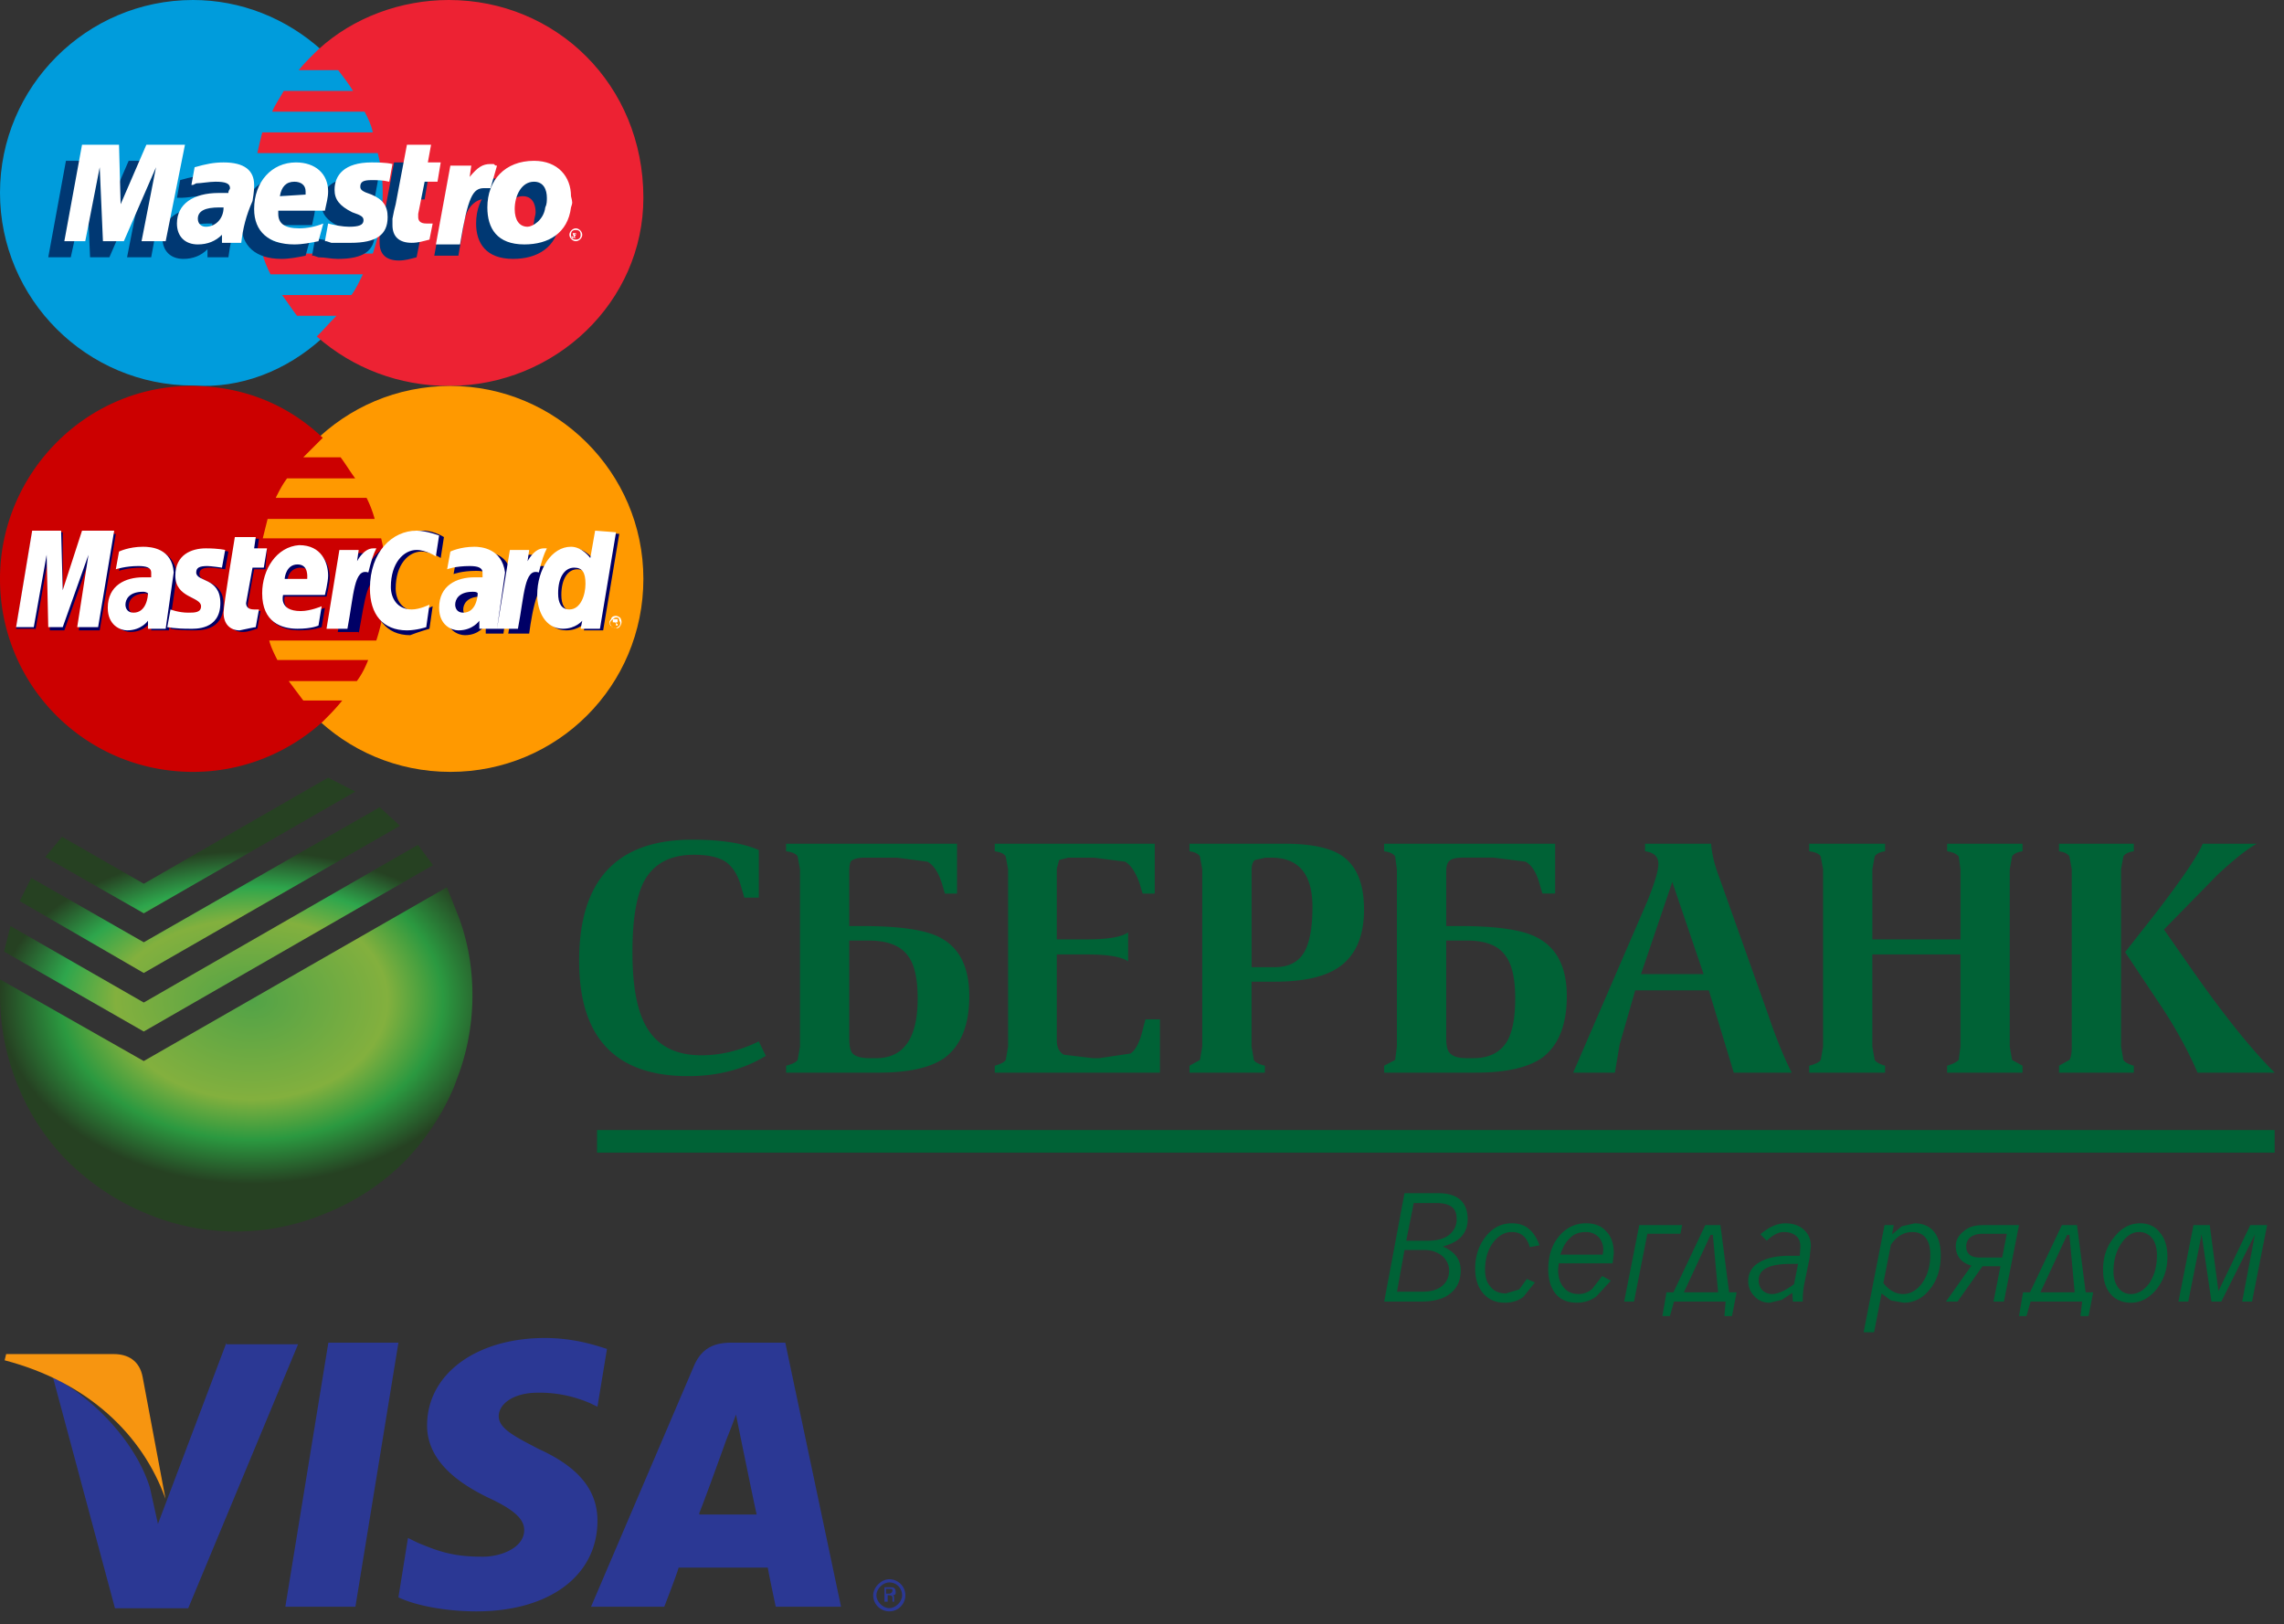 <svg xmlns="http://www.w3.org/2000/svg" width="142" height="101" viewBox="0 0 142 101"><rect x="0" y="0" width="142" height="101" fill="#333333" stroke="none"/><svg width="40" viewBox="0 0 40 24" height="24"><title>FA772270-35A6-42C4-B753-BD0D9CD699C3</title><g fill-rule="evenodd"><path d="M20.034 21.03C22.576 18.795 24 15.544 24 12.09c0-3.556-1.525-6.705-3.966-8.94C17.797 1.117 14.949 0 12 0 5.39 0 0 5.385 0 11.988c0 6.604 5.39 11.988 12 11.988 2.95.204 5.797-.914 8.034-2.946" fill="#009CDC"/><path d="M27.897 0c-2.974 0-5.948 1.09-8.102 3.074-.41.397-.82.794-1.23 1.29h2.46c.308.396.616.793.924 1.289H17.64c-.205.397-.513.793-.718 1.29h5.744c.205.396.41.793.512 1.288h-6.871c-.103.397-.205.794-.308 1.29h7.487c.205.793.308 1.586.308 2.479 0 1.29-.205 2.579-.616 3.769h-6.871c.102.396.307.892.513 1.289h5.743c-.205.397-.41.892-.718 1.29h-4.308c.308.396.616.892.924 1.288h2.461c-.41.397-.82.893-1.23 1.29C21.948 22.909 24.82 24 27.896 24 34.564 24 40 18.744 40 12.298 40 5.256 34.564 0 27.897 0" fill="#ED2233"/><path d="M9.4 16H7.9l.9-4.6-2 4.6H5.6l-.2-4.6-1 4.6H3l1.1-6h2.3v3.7L8 10h2.5l-1.1 6zm16.5 0c-.4.1-.7.2-1.1.2-.8 0-1.2-.4-1.2-1.1v-.4l.1-.5.1-.4.7-3.7H26l-.2 1.1h.8l-.2 1.2h-.8l-.4 2v.2c0 .3.1.4.5.4h.4l-.2 1zM20 12.7c0 .6.3 1 1.1 1.4.6.2.7.3.7.5 0 .3-.3.4-.9.4-.4 0-.9-.1-1.3-.2l-.2 1.1h.1l.3.1c.4 0 .8.1 1.2.1 1.6 0 2.3-.5 2.3-1.6 0-.7-.3-1.1-1.1-1.4-.6-.2-.7-.3-.7-.5 0-.3.2-.4.7-.4.3 0 .7 0 1.1.1l.2-1.1c-.4-.1-.9-.1-1.3-.1-1.6-.1-2.2.7-2.2 1.6zm-6.8 1.2h-.3c-.8 0-1.3.2-1.3.7 0 .3.2.5.5.5.6 0 1.1-.5 1.1-1.2zm1 2.1h-1.3v-.5c-.4.4-.9.6-1.5.6-.8 0-1.3-.5-1.3-1.3 0-1.2 1-1.9 2.6-1.9h.6c0-.2.1-.2.1-.3 0-.3-.3-.4-.9-.4-.4 0-.9.1-1.2.1H11l.2-1.1c.7-.2 1.2-.3 1.8-.3 1.3 0 1.9.5 1.9 1.4 0 .2 0 .4-.1 1-.3 1-.5 1.9-.6 2.7zm4.1-3v-.2c0-.4-.3-.6-.7-.6-.5 0-.8.3-.9.9l1.6-.1zm.7 2.9c-.5.1-1 .2-1.5.2-1.6 0-2.5-.8-2.5-2.2 0-1.7 1.1-2.9 2.6-2.9 1.2 0 2 .7 2 1.8 0 .4-.1.7-.2 1.2h-2.9v.2c0 .6.4.9 1.3.9.5 0 1-.1 1.5-.3l-.3 1.1zm14.3-2.7c0-.5-.2-1-.8-1-.8 0-1.2.9-1.2 1.7 0 .7.3 1.1.8 1.1.3 0 1-.4 1.1-1.2 0-.2.1-.4.1-.6zm1.5.6c-.2 1.6-1.4 2.3-2.9 2.3-1.7 0-2.3-1-2.3-2.2 0-1.7 1.1-2.9 2.9-2.9 1.5 0 2.3 1 2.3 2.2v.6z" fill="#003873"/><path d="M35.7 14.6h.1c.1-.1 0-.1-.1 0 .1-.1.1-.1 0 0zm0 .2l-.1-.3h.2v.1s0 .1-.1.1l.1.1h-.1l-.1-.1h-.1v.1h.2zm.1.1c.2 0 .3-.1.3-.3s-.1-.3-.3-.3-.3.1-.3.3.1.3.3.3zm-.4-.3c0-.2.2-.4.4-.4s.4.2.4.4-.2.4-.4.4-.4-.2-.4-.4zm-25.1.4H8.8l.9-4.6-2 4.6H6.4l-.2-4.6-.9 4.6H4l1.1-6h2.3l.1 3.7L9.1 9h2.4l-1.2 6zm16.4-.1c-.4.1-.7.2-1.1.2-.8 0-1.2-.4-1.2-1.1v-.4l.1-.5.1-.4.7-3.7h1.5l-.2 1.1h.8l-.2 1.2h-.8l-.4 2v.2c0 .2.1.4.5.4h.4l-.2 1z" fill="#FFF"/><path d="M30.5 12.1v-.2l.3-.8h-.3c-.5 0-.8.2-1.3.8l.2-.9h-1.5l-.9 4.9h1.5c.2-1.1.3-1.8.4-2.3.2-.9.9-1.3 1.3-1.2h.3v-.3" fill="#003873"/><path d="M30.9 10.3c-.1 0-.1 0-.2-.1h-.2c-.5 0-.8.2-1.3.8l.1-.7H28l-.9 4.9h1.5c.5-3 .8-3.5 1.5-3.5h.4l.4-1.4zm-10.1 1.5c0 .6.3 1 1.1 1.4.6.2.7.3.7.5 0 .3-.3.4-.9.4-.4 0-.9-.1-1.3-.2l-.2 1.1h.1l.3.1h1.2c1.6 0 2.3-.5 2.3-1.6 0-.7-.3-1.1-1-1.4-.6-.2-.7-.3-.7-.5 0-.3.2-.4.7-.4.3 0 .7 0 1.1.1l.2-1.1c-.4-.1-1-.1-1.3-.1-1.7 0-2.3.8-2.3 1.7zm-6.9 1.1h-.3c-.8 0-1.3.2-1.3.7 0 .3.2.5.5.5.6 0 1.1-.5 1.1-1.2zm1.1 2.2h-1.2v-.5c-.4.4-.9.6-1.5.6-.8 0-1.3-.5-1.3-1.3 0-1.2 1-1.9 2.6-1.9h.6c0-.2.1-.2.1-.3 0-.3-.3-.4-.9-.4-.4 0-.9.1-1.2.1l-.2.1h-.1l.2-1.1c.7-.2 1.2-.3 1.8-.3 1.3 0 1.9.5 1.9 1.4 0 .2 0 .4-.1 1-.4.9-.6 1.7-.7 2.6zm4-3v-.2c0-.4-.3-.6-.7-.6-.5 0-.8.3-.9.9l1.6-.1zm.8 2.9c-.5.1-1 .2-1.5.2-1.6 0-2.5-.8-2.5-2.2 0-1.7 1.1-2.9 2.6-2.9 1.2 0 2 .7 2 1.8 0 .4-.1.7-.2 1.2h-2.9v.2c0 .6.4.9 1.3.9.5 0 1-.1 1.5-.3l-.3 1.1zM34 12.3c0-.5-.2-1-.8-1-.8 0-1.2.9-1.2 1.7 0 .7.3 1.1.8 1.1.3 0 1-.4 1.1-1.2.1-.2.1-.4.1-.6zm1.5.6c-.2 1.6-1.4 2.3-2.9 2.3-1.7 0-2.3-1-2.3-2.3 0-1.7 1.1-2.9 2.9-2.9 1.5 0 2.3 1 2.3 2.2.1.4.1.4 0 .7z" fill="#FFF"/></g></svg><svg width="40" viewBox="0 0 40 24" height="24" y="24"><title>4EFD5FE8-2AED-4CB5-8DF9-4CA79BBE5BC2</title><g fill-rule="evenodd"><path d="M40 12c0 6.655-5.345 12-12 12s-12-5.345-12-12S21.345 0 28 0c6.555 0 12 5.345 12 12z" fill="#F90"/><path d="M11.9 0C5.344 0 0 5.445 0 12c0 6.655 5.345 12 12 12 3.126 0 5.95-1.21 8.067-3.126.404-.403.807-.807 1.21-1.311h-2.42l-.907-1.21h4.235c.302-.403.504-.807.706-1.311h-5.647c-.202-.403-.404-.807-.505-1.21h6.656A12.19 12.19 0 0 0 24 12c0-.908-.1-1.714-.303-2.521h-7.36c.1-.403.2-.807.302-1.21h6.655a7.002 7.002 0 0 0-.504-1.311h-5.647c.202-.403.403-.807.706-1.21h4.235c-.302-.403-.605-.908-.908-1.311h-2.319l1.21-1.21C17.85 1.109 15.025 0 11.9 0z" fill="#C00"/><path d="M16 15.1l.2-1.1h-.3c-.4 0-.5-.2-.5-.4l.4-2.2h.7l.1-1.2H16l.1-.7h-1.3s-.7 4.2-.7 4.7c0 .7.4 1.1 1 1.1.4 0 .8-.2.9-.2zm.4-2.1c0 1.8 1.2 2.2 2.2 2.2.9 0 1.4-.2 1.4-.2l.2-1.2s-.8.3-1.4.3c-1.4 0-1.1-1-1.1-1h2.6s.2-.8.2-1.2c0-.8-.5-1.9-1.8-1.9-1.3.1-2.3 1.5-2.3 3zm2.3-1.7c.7 0 .6.8.6.9h-1.4c-.1-.2.1-.9.8-.9zm8 3.8l.2-1.4s-.6.3-1 .3c-.9 0-1.3-.7-1.3-1.4 0-1.5.8-2.3 1.6-2.3.6 0 1.2.4 1.2.4l.2-1.3S27 9 26.3 9c-2 0-3.1 1.4-3.1 3.8 0 1.6.8 2.7 2.3 2.7.5-.2 1.2-.4 1.2-.4zm-17.6-5c-.9 0-1.5.3-1.5.3l-.2 1.1s.5-.2 1.4-.2c.5 0 .8.1.8.4v.3h-.5c-1.2 0-2.2.5-2.2 1.9 0 1.1.8 1.4 1.2 1.4.9 0 1.2-.6 1.3-.6v.5h1.1l.5-3.5c-.2-1.5-1.5-1.6-1.9-1.6zm.2 2.9c0 .2-.1 1.2-.8 1.2-.4 0-.5-.3-.5-.5 0-.3.2-.8 1.1-.8.2.1.1.1.2.1zm2.7 2.2c.3 0 1.9.1 1.9-1.6 0-1.6-1.5-1.3-1.5-1.9 0-.3.2-.4.7-.4.2 0 .9.1.9.1l.2-1.1s-.4-.1-1.2-.1c-.9 0-1.9.4-1.9 1.7 0 1.4 1.6 1.3 1.6 1.9 0 .4-.4.4-.8.4-.6 0-1.1-.2-1.1-.2l-.2 1.1s.3.1 1.4.1zm25.1-6.1l-.2 1.7s-.5-.7-1.2-.7c-1.4 0-2.1 1.4-2.1 3 0 1 .5 2.1 1.6 2.1.8 0 1.2-.5 1.2-.5l-.1.5h1.2l1-6-1.4-.1zm-.5 3.3c0 .7-.3 1.6-1 1.6-.5 0-.7-.4-.7-1 0-1 .4-1.6 1-1.6.4 0 .7.3.7 1zM2.2 15.2l.8-4.5.1 4.5H4l1.6-4.5-.7 4.5h1.3l1-6H5.1l-1.2 3.6V9.1H2l-1 6h1.2v.1z" fill="#006"/><path d="M22.3 15.4c.4-2.1.5-3.8 1.6-3.4.2-.8.5-1.5.7-1.9 0 0-.1-.1-.4-.1-.6 0-1.3 1.1-1.3 1.1l.1-.7h-1.2l-.8 4.9h1.3v.1zm7.6-5.1c-.9 0-1.5.3-1.5.3l-.2 1.1s.5-.2 1.4-.2c.5 0 .8.1.8.4v.3h-.5c-1.2 0-2.2.5-2.2 1.9 0 1.1.8 1.4 1.2 1.4.9 0 1.2-.6 1.3-.6v.5h1.1l.5-3.5c-.1-1.5-1.4-1.6-1.9-1.6zm.2 2.9c0 .2-.1 1.2-.8 1.2-.4 0-.5-.3-.5-.5 0-.3.2-.8 1.1-.8l.2.1zm2.8 2.2c.2-1.5.6-3.7 1.6-3.4.2-.8 0-.8-.3-.8h-.7l.1-.7h-1.2l-.8 4.9h1.3z" fill="#006"/><path d="M15.9 15l.2-1.1h-.3c-.4 0-.5-.2-.5-.4l.4-2.2h.7l.2-1.2h-.8l.1-.7h-1.3s-.7 4.2-.7 4.7c0 .7.4 1.1 1 1.1.5-.1.9-.2 1-.2zm.4-2.1c0 1.8 1.2 2.2 2.2 2.2.9 0 1.3-.2 1.3-.2l.2-1.2s-.7.3-1.3.3c-1.4 0-1.1-1-1.1-1h2.6s.2-.8.2-1.2c0-.8-.4-1.9-1.8-1.9-1.4.1-2.3 1.5-2.3 3zm2.2-1.8c.7 0 .6.8.6.9h-1.4c0-.1.1-.9.8-.9zm8 3.9l.2-1.4s-.6.3-1.1.3c-.9 0-1.3-.7-1.3-1.4 0-1.5.8-2.3 1.6-2.3.6 0 1.2.4 1.2.4l.2-1.3s-.8-.3-1.4-.3c-1.5 0-2.9 1.3-2.9 3.6 0 1.6.8 2.6 2.3 2.6.6 0 1.2-.2 1.2-.2zM8.9 10c-.9 0-1.5.3-1.5.3l-.2 1.1s.6-.2 1.4-.2c.5 0 .8.1.8.4v.3h-.5c-1.1 0-2.2.5-2.2 1.9 0 1.1.8 1.4 1.2 1.4.9 0 1.3-.6 1.3-.6v.5h1.1l.5-3.5c-.1-1.5-1.4-1.6-1.9-1.6zm.3 2.9c0 .2-.1 1.2-.9 1.2-.4 0-.5-.3-.5-.5 0-.3.2-.8 1.1-.8.2 0 .3.1.3.1zm2.6 2.2c.3 0 1.9.1 1.9-1.6 0-1.6-1.5-1.3-1.5-1.9 0-.3.2-.4.7-.4.2 0 .9.1.9.1l.2-1.1s-.4-.1-1.2-.1c-.9 0-1.9.4-1.9 1.7 0 1.4 1.6 1.3 1.6 1.9 0 .4-.4.4-.8.4-.6 0-1.1-.2-1.1-.2l-.2 1.1c.1 0 .4.1 1.4.1zM37 9l-.3 1.7s-.5-.7-1.2-.7c-1.2 0-2.1 1.4-2.1 3 0 1 .5 2.1 1.6 2.1.8 0 1.2-.5 1.2-.5l-.1.5h1.2l1-6L37 9zm-.6 3.3c0 .7-.3 1.6-1 1.6-.5 0-.7-.4-.7-1 0-1 .4-1.6 1-1.6.5 0 .7.3.7 1zM2.1 15l.8-4.5L3 15h.9l1.6-4.5-.7 4.5h1.3l1-6h-2l-1.2 3.7L3.8 9H2l-1 6h1.1zm19.5.1c.4-2.1.4-3.8 1.3-3.5.2-.8.3-1.1.5-1.5h-.2c-.6 0-1 .8-1 .8l.1-.7h-1.2l-.8 4.9h1.3zm7.9-5.1c-.9 0-1.5.3-1.5.3l-.2 1.1s.5-.2 1.4-.2c.5 0 .8.1.8.4v.3h-.5c-1.1 0-2.2.5-2.2 1.9 0 1.1.8 1.4 1.2 1.4.9 0 1.3-.6 1.3-.6v.5h1.1l.5-3.5c-.2-1.5-1.5-1.6-1.9-1.6zm.2 2.9c0 .2-.1 1.2-.9 1.2-.4 0-.5-.3-.5-.5 0-.3.2-.8 1.1-.8.3 0 .3.1.3.1zm2.5 2.2c.4-2.1.4-3.8 1.3-3.5.2-.8.3-1.1.5-1.5h-.2c-.6 0-1 .8-1 .8l.1-.7h-1.2l-.8 4.9h1.3zm6.1-.8c.1 0 .3.1.3.2.1.2 0 .4-.1.5s-.3.1-.4 0c-.2-.1-.3-.3-.1-.5 0-.1.1-.2.3-.2zm0 .1c-.1 0-.2.1-.3.2s-.1.2 0 .3c0 .1.1.1.1.1.1.1.2.1.3 0 .2-.1.2-.3.1-.4 0-.2-.1-.2-.2-.2zm-.2.5v-.4h.3v.2h-.1s0 .1.1.1v.1h-.1v-.1s0-.1-.1-.1h-.1v.2zm.1-.2h.1-.1z" fill="#FFF"/></g></svg><svg width="142" viewBox="0 0 142 35" height="35" y="48"><title>23BD5FE0-54B3-4374-B056-B8018D06E4AD</title><defs><radialGradient id="a" cy="87.674%" cx="57.703%" r="63.277%"><stop stop-color="#52A347" offset="0"/><stop stop-color="#83B03E" offset=".502"/><stop stop-color="#2EA64C" offset=".706"/><stop stop-color="#264122" offset=".929"/><stop stop-color="#264122" offset=".933"/></radialGradient><radialGradient id="b" cy="32.828%" cx="53.252%" r="57.455%"><stop stop-color="#52A347" offset="0"/><stop stop-color="#83B03E" offset=".502"/><stop stop-color="#2B9940" offset=".706"/><stop stop-color="#264122" offset=".929"/><stop stop-color="#264122" offset=".933"/></radialGradient></defs><g fill-rule="evenodd"><path d="M136.95 4.47h3.352c-.6.335-1.405.972-2.415 1.91l-3.35 3.423 1.838 2.63c1.922 2.74 3.604 4.83 5.045 6.272h-4.793c-.6-1.394-1.382-2.81-2.343-4.253l-2.162-3.243 1.87-2.379c1.68-2.186 2.666-3.64 2.954-4.36zm-5.08 1.585v11.028l.143.83c.096.143.313.264.648.36v.432h-4.65v-.432l.65-.36c.095-.145.143-.42.143-.83V6.055l-.144-.793c-.096-.168-.313-.276-.648-.324v-.47h4.65v.47c-.337.047-.554.156-.65.324l-.143.793h.001zm-6.92 0v11.028l.143.83.65.36v.432h-4.687v-.432c.336-.096.577-.217.72-.36l.11-.83v-5.73h-5.48v5.73l.145.83c.096.143.312.264.648.36v.432h-4.722v-.432c.386-.096.626-.217.722-.36l.144-.83V6.055l-.144-.793c-.096-.168-.336-.276-.72-.324v-.47h4.72v.47c-.336.047-.552.156-.647.324l-.145.793v4.36h5.48v-4.36l-.11-.793c-.143-.168-.384-.276-.72-.324v-.47h4.686v.47c-.337.047-.553.156-.65.324l-.143.793zm-1.695 22.13h2.27l-.938 4.756h-.648l.433-2.197h-1.118l-1.55 2.198h-.722l1.586-2.234c-.648-.192-.973-.6-.973-1.225 0-.335.145-.624.434-.864.288-.288.697-.432 1.225-.432l.001-.002zm-.145 2.017h1.37l.287-1.478h-1.513c-.338 0-.602.084-.794.253a.734.734 0 0 0-.217.54c0 .457.288.685.865.685h.002zm-5.55-.793l-.468 2.378c.36.457.768.685 1.225.685.456 0 .853-.228 1.19-.685.335-.48.503-1.068.503-1.765 0-.457-.096-.806-.288-1.046s-.468-.36-.828-.36c-.53 0-.975.263-1.336.792l.002.001zm.18-1.226l-.108.576.612-.504.793-.18c.504 0 .9.168 1.188.504.29.337.435.828.435 1.478 0 .865-.228 1.573-.685 2.126-.433.552-.974.828-1.622.828l-.794-.144-.576-.432-.468 2.415h-.65l1.3-6.667h.575zm11.39 0l.54 4.18h.467l-.288 1.48h-.504l.107-.902h-3.207l-.253.9h-.468l.252-1.477h.432l1.982-4.18h.938l.002-.001zm-.614.612l-1.657 3.568h2.126l-.325-3.568h-.144zm2.235 2.163c0-.82.24-1.503.72-2.056.434-.552.962-.828 1.586-.828.53 0 .94.192 1.227.576.312.36.468.865.468 1.514 0 .768-.228 1.442-.685 2.02-.456.55-.985.827-1.585.827-.53 0-.95-.18-1.262-.54-.31-.36-.468-.865-.468-1.514l-.001.001zm10.668-7.28h-104.3v-1.407h104.3v1.407zm-4.036 4.504l.54 4.108 1.983-4.108h1.045l-.937 4.758h-.613l.793-4.18-2.09 4.18h-.613l-.613-4.18-.83 4.18h-.61l.936-4.758h1.01-.001zm-3.568.83a1.025 1.025 0 0 0-.83-.398c-.408 0-.77.228-1.08.685-.338.48-.506 1.07-.506 1.766 0 .433.108.782.324 1.045.193.24.445.362.757.362.433 0 .818-.228 1.154-.685.312-.48.467-1.057.467-1.73 0-.432-.096-.78-.288-1.044l.002-.001zm-31.54-24.075v-.47h4.108c.05.65.218 1.347.506 2.09l3.027 8.507c.505 1.49.997 2.703 1.478 3.64h-3.603l-1.55-5.118h-4.577l-.973 3.388-.29 1.73h-2.594l4.613-10.668c.457-1.13.685-1.898.685-2.307.002-.456-.275-.72-.827-.792h-.003zm1.694 1.91l-1.946 5.73h3.893l-1.946-5.73h-.001zm-7.28.72h-.794l-.18-.612c-.192-.697-.48-1.153-.865-1.37l-1.982-.252h-1.91c-.433 0-.72.072-.864.216-.12.12-.18.336-.18.65v3.387h.792c2.307 0 3.905.228 4.794.685 1.273.625 1.91 1.85 1.91 3.676 0 1.778-.505 3.05-1.515 3.82-.888.625-2.27.937-4.144.937h-5.695v-.432l.684-.36.107-.83V6.055l-.108-.793c-.097-.168-.325-.276-.685-.324v-.47h10.632v3.1l.003-.001zm-6.776 2.92v6.09c0 .48.086.794.254.938.193.192.53.288 1.01.288h.43c.915 0 1.587-.313 2.02-.937.384-.577.577-1.5.577-2.775 0-1.25-.204-2.138-.613-2.667-.432-.625-1.237-.937-2.414-.937h-1.258zm.902 16.146c.29.288.433.685.433 1.19 0 .432-.133.792-.397 1.08-.24.264-.624.468-1.153.613.745.312 1.117.805 1.117 1.478 0 .625-.216 1.105-.648 1.442-.408.336-1.02.504-1.838.504h-2.27l1.26-6.74h2.126c.602.002 1.058.146 1.37.434v-.001zm-2.92.18l-.467 2.343h1.334c.575 0 1.02-.12 1.332-.36.313-.264.47-.59.47-.974 0-.36-.098-.613-.29-.757-.216-.168-.54-.253-.973-.253h-1.407l.001.001zm4.434 4.145c0 .48.12.84.36 1.08.217.264.53.397.938.397l.828-.253.468-.648.505.216-.72.9c-.314.24-.698.36-1.155.36-.553 0-.998-.19-1.334-.575s-.504-.9-.504-1.55c0-.77.216-1.43.65-1.982.43-.553.972-.83 1.62-.83.457 0 .817.122 1.082.362.264.216.48.553.648 1.008l-.61.108c-.17-.625-.54-.937-1.118-.937-.433 0-.817.216-1.154.648-.335.457-.504 1.022-.504 1.695v.001zm-3.784-1.226H87.32l-.468 2.594h1.584c.53 0 .937-.12 1.226-.36.287-.24.432-.564.432-.973 0-.313-.132-.6-.396-.865-.313-.264-.698-.396-1.154-.396h.001zm11.713.828h-3.35l-.037.397c0 .48.12.852.36 1.116.217.265.517.397.9.397.338 0 .626-.108.866-.325l.613-.793.54.29-.9.972c-.337.264-.746.396-1.226.396-.552 0-.984-.18-1.296-.54-.313-.385-.47-.89-.47-1.514 0-.842.217-1.526.65-2.056.457-.552 1.02-.828 1.694-.828.553 0 .974.168 1.26.504.314.313.47.77.47 1.37l-.073.612-.001.002zm-.83-1.585a1.067 1.067 0 0 0-.828-.36c-.432 0-.768.13-1.008.396-.242.216-.435.553-.58 1.01h2.632l.036-.29c0-.288-.083-.54-.252-.756zm1.55 3.964l.938-4.756h2.666l-.108.54h-2.055l-.83 4.217h-.61l-.001-.001zm5.37-4.144l-1.657 3.568h2.126l-.324-3.568h-.145zm.614-.612l.54 4.18h.467l-.288 1.48h-.47l.073-.902h-3.208l-.253.9h-.468l.253-1.477h.432l1.98-4.18h.94l.002-.001zm1.728 3.496c0-.505.217-.89.65-1.154.456-.288 1.093-.433 1.91-.433h.647l.037-.54c0-.313-.083-.54-.252-.684-.193-.17-.457-.254-.794-.254-.313 0-.66.18-1.044.54l-.397-.396c.53-.457 1.045-.684 1.55-.684.48 0 .864.132 1.153.396.288.265.433.6.433 1.01l-.072.72-.324 1.586c-.072.336-.108.72-.108 1.154h-.612l-.037-.54-.648.432-.758.18c-.384 0-.697-.132-.938-.397a1.285 1.285 0 0 1-.396-.937v.001zm2.63-1.082c-1.32 0-1.98.336-1.98 1.01 0 .24.07.444.215.612.16.165.383.257.613.253.36 0 .818-.204 1.37-.613l.252-1.262h-.47zM84.805 8.542c0 1.657-.505 2.847-1.515 3.568-.866.625-2.21.937-4.037.937H77.81v4.036l.145.83c.072.143.3.264.684.36v.432h-4.686v-.432l.65-.36.143-.83V6.055l-.144-.793c-.096-.168-.313-.276-.65-.324v-.47h5.912c1.61 0 2.786.24 3.532.722.938.625 1.407 1.742 1.407 3.352h.002zm-6.776-3.064c-.144.096-.216.312-.216.65v6.018h1.44c.89 0 1.515-.337 1.875-1.01.313-.6.47-1.513.47-2.74 0-2.04-.855-3.062-2.56-3.062h-.36l-.65.144h.001zm-6.235 2.09h-.757l-.18-.612c-.24-.697-.54-1.153-.9-1.37l-1.947-.252h-1.587l-.577.144-.144.54v4.398h1.874c1.298 0 2.15-.144 2.56-.433v1.802c-.41-.288-1.262-.432-2.56-.432h-1.874v5.334c0 .432.144.733.433.9l1.802.217h.396l1.946-.288c.336-.217.6-.745.792-1.586l.144-.54h.9v3.315h-10.27v-.432c.36-.096.59-.217.684-.36l.145-.83V6.055l-.145-.793c-.095-.168-.324-.276-.684-.324v-.47h9.947v3.1h.002zm-12.29 0h-.757l-.18-.612c-.216-.697-.517-1.153-.9-1.37l-1.91-.252h-1.983c-.41 0-.697.072-.865.216-.072.12-.11.336-.11.65v3.387h.794c2.283 0 3.88.228 4.794.685 1.25.625 1.874 1.85 1.874 3.676 0 1.778-.505 3.05-1.514 3.82-.865.625-2.247.937-4.144.937h-5.73v-.432c.384-.096.624-.217.72-.36l.144-.83V6.055l-.144-.793c-.096-.168-.336-.276-.72-.324v-.47H59.5v3.1h.004zM45.16 5.623c-.434-.312-1.106-.468-2.02-.468-1.44 0-2.462.528-3.063 1.586-.504.913-.757 2.402-.757 4.47 0 2.065.276 3.59.83 4.576.672 1.225 1.825 1.838 3.46 1.838 1.2 0 2.39-.288 3.567-.865l.433.9c-1.37.84-2.98 1.26-4.83 1.26-4.517 0-6.775-2.39-6.775-7.17 0-5.022 2.342-7.533 7.027-7.533 1.803 0 3.184.216 4.145.648V7.82h-.9l-.253-.864c-.193-.6-.48-1.045-.865-1.334l.001.001zm7.64 4.866v6.09c0 .48.072.794.216.938.192.192.54.288 1.045.288h.397c1.73 0 2.595-1.238 2.595-3.712 0-1.25-.204-2.138-.612-2.667-.457-.625-1.274-.937-2.45-.937H52.8z" fill="#006236"/><path d="M23.607 2.198l1.26 1.154-15.93 9.154-7.712-4.47.72-1.44 6.993 4 14.67-8.398h-.001zM20.4.36l1.693.865-13.155 7.57L2.81 5.297l1.046-1.26 5.082 2.918L20.398.36h.002zm5.585 4.18l.937 1.263L8.938 16.146.252 11.173.65 9.587l8.288 4.757L25.985 4.54z" fill="url(#a)"/><path d="M28.58 9.19c.53 1.49.793 3.052.793 4.686s-.264 3.22-.793 4.757l-.36.974a14.987 14.987 0 0 1-3.136 4.685 14.49 14.49 0 0 1-4.685 3.1c-1.85.792-3.76 1.19-5.73 1.19a14.25 14.25 0 0 1-5.732-1.19c-1.706-.72-3.256-1.755-4.65-3.1a14.214 14.214 0 0 1-3.135-4.685A14.8 14.8 0 0 1 0 13.877v-.974l8.938 5.08 18.85-10.81.792 2.017z" fill="url(#b)"/></g></svg><svg width="57" viewBox="0 0 57 18" height="18" y="83"><title>BF3703A8-6C44-4159-9EDB-D11BCDB8FF39</title><g fill-rule="evenodd"><path d="M17.74 16.914L20.414.496h4.356l-2.673 16.418h-4.355zM37.737.885c-.89-.291-2.177-.68-3.86-.68-4.257 0-7.325 2.234-7.325 5.44 0 2.331 2.177 3.691 3.761 4.469 1.683.777 2.277 1.36 2.277 2.04 0 1.068-1.386 1.651-2.574 1.651-1.782 0-2.672-.291-4.058-.874l-.594-.292-.594 3.692c.99.485 2.87.874 4.85.874 4.554 0 7.524-2.234 7.524-5.634 0-1.846-1.09-3.303-3.663-4.469-1.485-.777-2.475-1.263-2.475-2.04 0-.68.792-1.457 2.475-1.457a7.89 7.89 0 0 1 3.267.68l.396.194.593-3.594zm5.742 10.2c.396-.971 1.683-4.566 1.683-4.566s.396-.971.594-1.554l.297 1.457s.792 3.886.99 4.76h-3.564v-.097zM48.823.496h-3.365c-.99 0-1.782.292-2.277 1.36l-6.434 15.058H41.3s.792-2.04.891-2.429h5.543c.1.583.495 2.429.495 2.429h4.059L48.823.496zm-34.745 0L9.82 11.765l-.495-2.234C8.534 6.908 6.06 4.09 3.288 2.634l3.86 14.377h4.554L18.532.594h-4.454V.496z" fill="#2B3894"/><path d="M7.08 1.205H.382l-.094.387c5.189 1.355 8.585 4.645 10 8.613L8.873 2.657C8.684 1.592 7.93 1.205 7.08 1.205" fill="#F79510"/><path d="M55.088 16.105h.2c.1 0 .2-.1.2-.2s-.1-.1-.2-.1h-.2v.3zm-.1-.4h.4c.1 0 .3 0 .3.3 0 .1 0 .2-.2.2.1 0 .1.1.1.2v.2h-.1v-.2c0-.1 0-.2-.2-.2h-.1v.4h-.2v-.9zm.3 1.3c.4 0 .8-.4.8-.8s-.3-.8-.8-.8c-.4 0-.8.4-.8.8s.4.8.8.8zm0-1.8c.5 0 1 .4 1 1 0 .5-.4 1-1 1-.5 0-1-.4-1-1 0-.5.5-1 1-1z" fill="#2B3894"/></g></svg></svg>